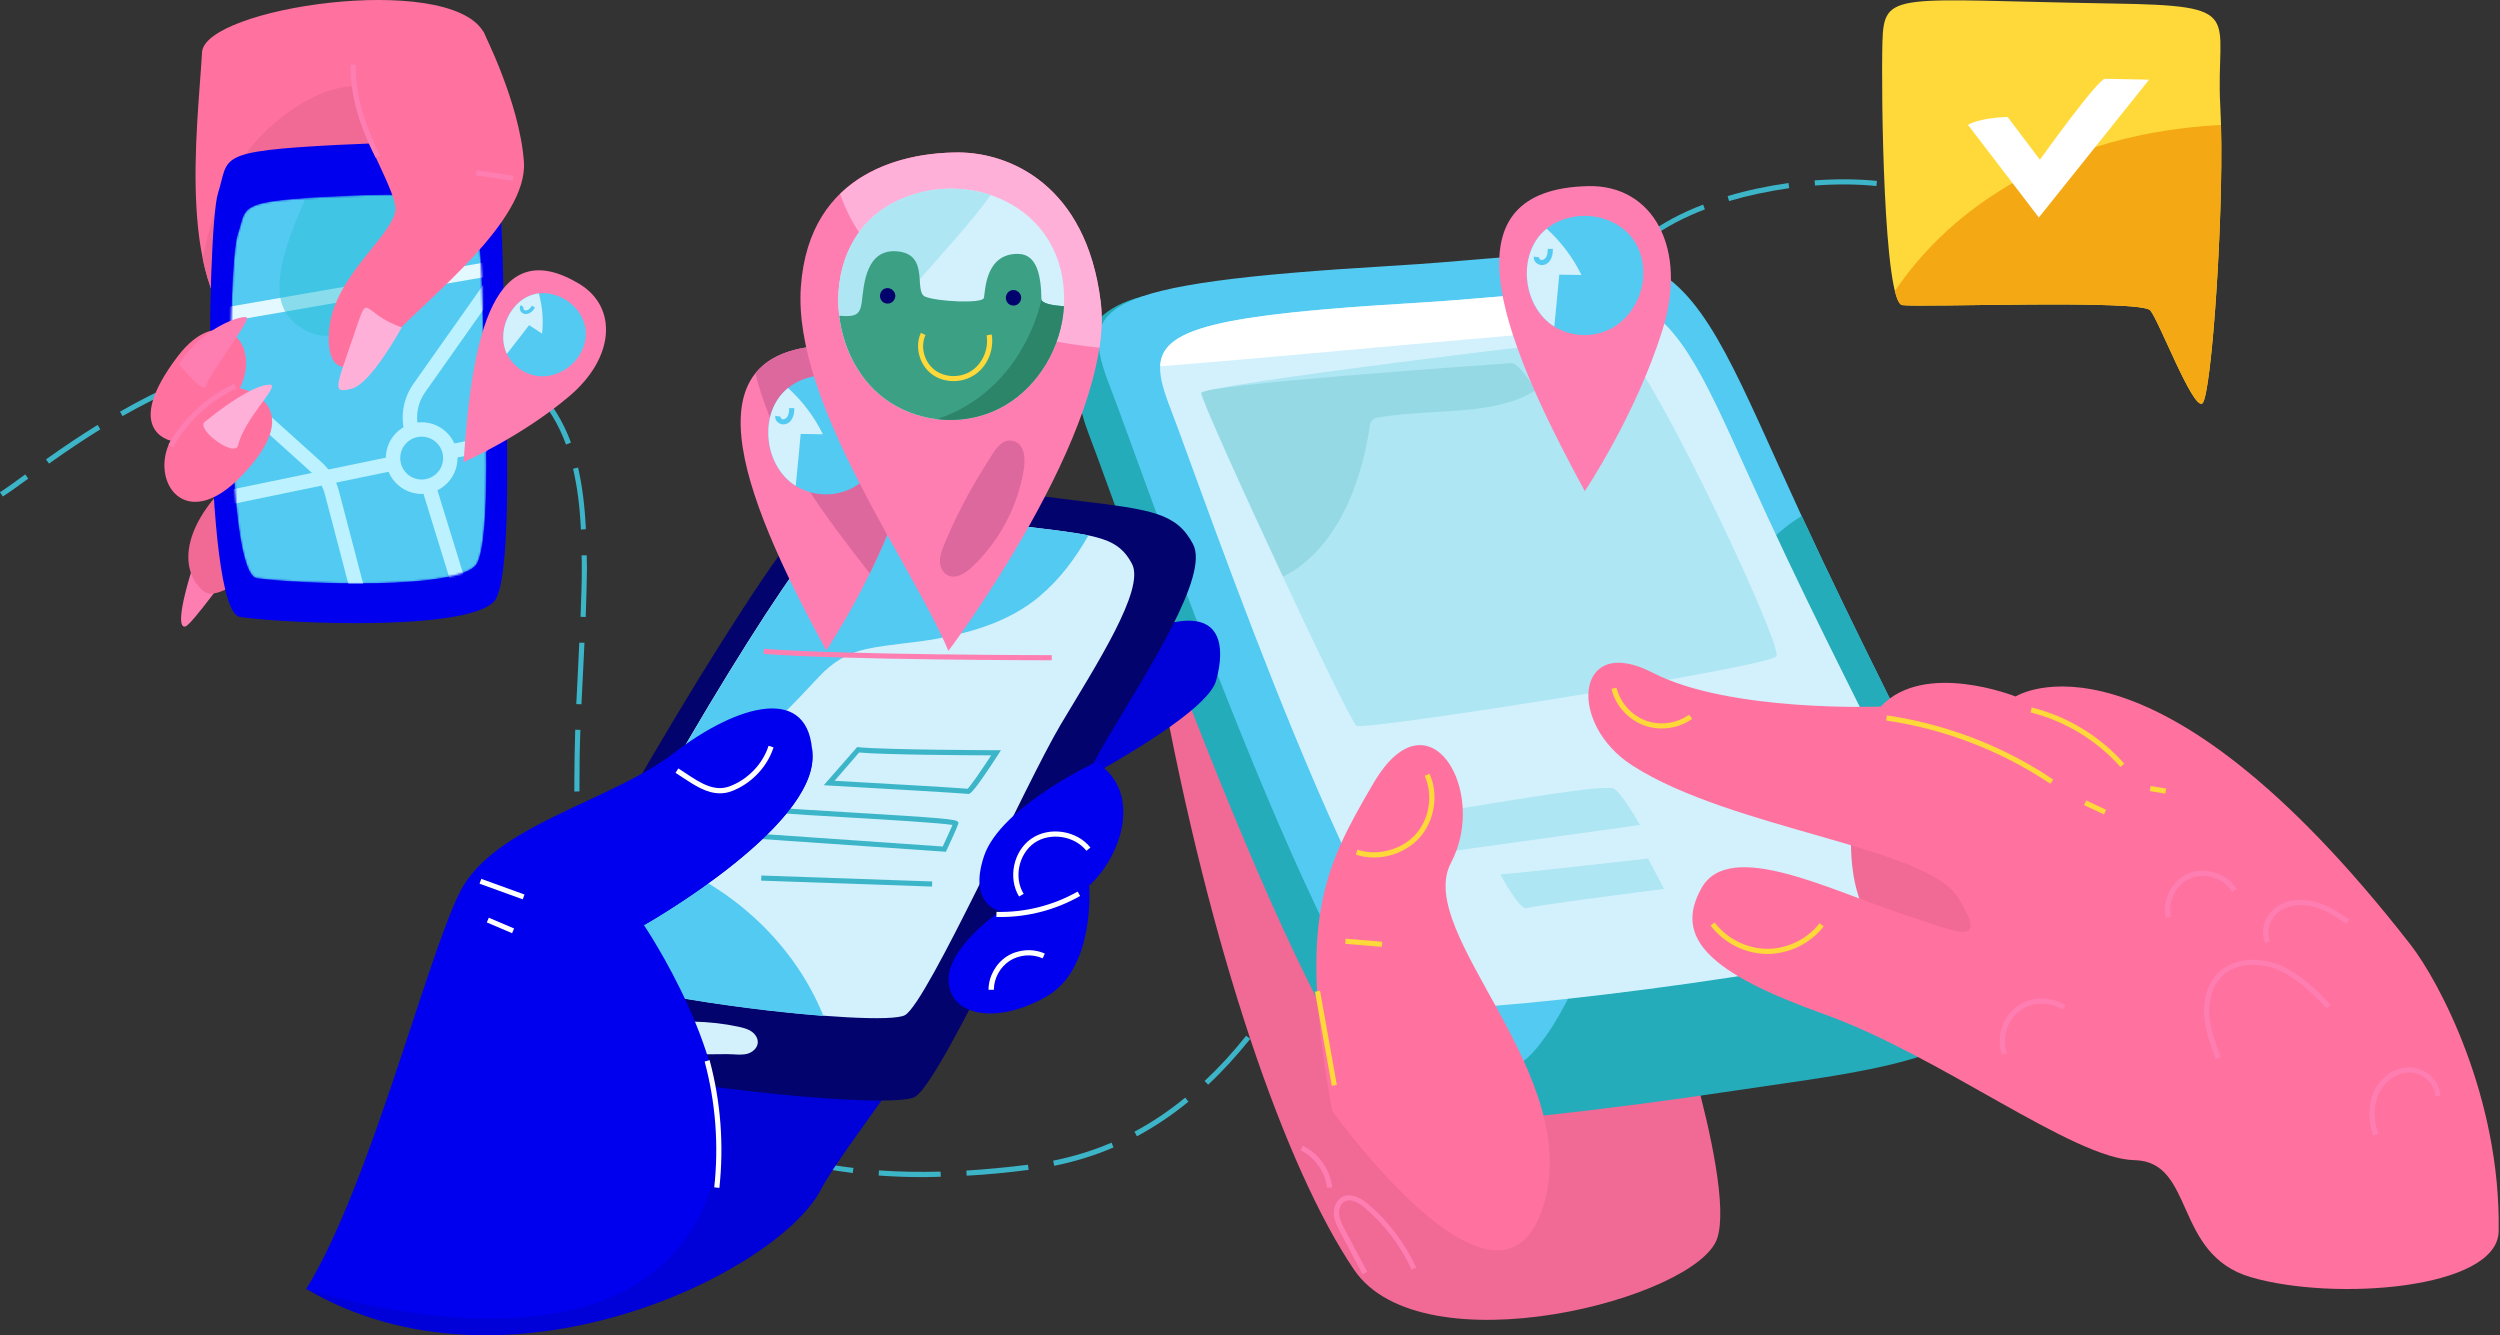 <svg width="1217" height="650" viewBox="0 0 1217 650" fill="none" xmlns="http://www.w3.org/2000/svg">
<rect x="0" y="0" width="1217" height="650" fill="#333333" stroke="none"/>
<path d="M449.152 573.015C441.806 573.015 434.546 572.757 427.719 572.241L427.891 569.746C437.398 570.434 447.337 570.606 457.881 570.348L457.967 572.843C454.943 572.929 452.004 573.015 449.152 573.015ZM470.586 572.327L470.413 569.832C480.006 569.23 490.031 568.284 500.402 566.994L500.748 569.488C490.29 570.864 480.179 571.811 470.586 572.327ZM415.101 571.037C404.643 569.746 394.618 567.768 385.37 565.274L386.062 562.865C395.136 565.36 405.075 567.338 415.446 568.542L415.101 571.037ZM513.193 567.51L512.675 565.016C522.527 563.037 532.034 560.113 541.109 556.242L542.059 558.565C532.898 562.521 523.132 565.532 513.193 567.51ZM373.357 561.403C363.505 557.876 354.344 553.404 346.047 548.243L347.43 546.093C355.554 551.167 364.542 555.554 374.221 558.995L373.357 561.403ZM553.467 553.146L552.257 550.909C560.814 546.351 569.11 540.76 576.975 534.309L578.531 536.287C570.58 542.824 562.11 548.501 553.467 553.146ZM335.762 541.018C327.811 534.825 320.638 527.6 314.502 519.514L316.489 517.966C322.539 525.879 329.54 532.932 337.318 539.039L335.762 541.018ZM588.124 528.03L586.395 526.223C593.309 519.772 600.137 512.375 606.619 504.204L608.607 505.752C602.038 513.923 595.124 521.493 588.124 528.03ZM307.242 509.107C302.143 500.935 297.735 491.732 294.019 481.926L296.352 481.066C299.982 490.786 304.303 499.817 309.316 507.816L307.242 509.107ZM616.212 495.774L614.138 494.312C619.669 486.743 625.2 478.314 630.559 469.282L632.719 470.572C627.361 479.604 621.83 488.119 616.212 495.774ZM290.13 469.884C287.45 460.767 285.29 450.875 283.648 440.381L286.154 440.037C287.796 450.445 289.957 460.251 292.55 469.196L290.13 469.884ZM639.028 459.649L636.868 458.444C641.448 450.187 645.942 441.414 650.696 431.78L652.943 432.898C648.189 442.532 643.695 451.305 639.028 459.649ZM282.006 427.909C280.969 418.448 280.277 408.642 279.931 397.805L282.438 397.719C282.784 408.47 283.475 418.19 284.512 427.565L282.006 427.909ZM658.215 421.544L655.968 420.512C659.857 412.083 663.832 403.137 668.067 393.074L670.401 394.02C666.166 404.084 662.19 413.029 658.215 421.544ZM279.586 385.333C279.586 383.698 279.586 382.15 279.586 380.516C279.586 372.689 279.759 364.431 280.018 355.228L282.524 355.314C282.179 364.517 282.092 372.775 282.092 380.516C282.092 382.064 282.092 383.698 282.092 385.247L279.586 385.333ZM675.24 382.408L672.907 381.462C676.191 373.463 679.735 364.861 684.229 353.593L686.562 354.54C682.068 365.807 678.611 374.409 675.24 382.408ZM691.229 342.842L688.896 341.896L690.451 337.853C693.649 329.854 696.76 321.854 699.958 313.941L702.292 314.887C699.094 322.8 695.896 330.8 692.785 338.799L691.229 342.842ZM283.043 342.842L280.536 342.756C280.882 335.703 281.228 328.735 281.574 321.94L282.006 312.823L284.512 312.909L284.08 322.112C283.734 328.821 283.389 335.789 283.043 342.842ZM707.045 303.361L704.712 302.415C708.946 292.093 712.749 282.976 716.379 274.633L718.712 275.665C715.083 283.922 711.28 292.954 707.045 303.361ZM285.117 300.351L282.611 300.265C282.956 290.975 283.216 283.664 283.216 277.213V275.751C283.216 273.945 283.216 272.138 283.129 270.332H285.636C285.636 272.224 285.636 274.031 285.722 275.837V277.299C285.636 283.664 285.463 291.061 285.117 300.351ZM723.725 264.139L721.392 263.107C725.886 253.215 730.12 244.356 734.355 235.926L736.602 237.045C732.454 245.474 728.219 254.333 723.725 264.139ZM282.784 257.774C282.265 246.42 280.969 236.787 278.981 228.185L281.401 227.583C283.388 236.271 284.685 246.076 285.203 257.602L282.784 257.774ZM742.479 226.035L740.232 224.831C742.998 219.756 745.677 214.853 748.443 210.294C750.603 206.596 752.677 202.811 754.752 198.51L756.999 199.629C754.925 203.929 752.85 207.886 750.603 211.585C747.924 216.143 745.159 220.96 742.479 226.035ZM23.854 225.691L22.384 223.626C31.545 217.089 39.583 211.757 47.534 206.854L48.83 209.004C40.966 213.907 33.015 219.154 23.854 225.691ZM275.524 216.401C271.894 206.338 266.708 197.994 260.227 191.457L262.041 189.651C268.783 196.446 274.141 205.133 277.944 215.455L275.524 216.401ZM59.634 202.553L58.424 200.403C67.412 195.242 76.487 190.597 85.388 186.641L86.425 188.963C77.61 192.92 68.622 197.478 59.634 202.553ZM762.098 188.189L759.764 187.243C761.666 182.684 763.567 178.039 765.382 173.48C767.197 168.836 769.098 164.105 771.086 159.374L773.42 160.32C771.432 164.965 769.53 169.696 767.715 174.341C765.901 178.985 764.086 183.544 762.098 188.189ZM97.92 184.146L96.969 181.824C106.562 178.039 116.242 174.943 125.835 172.534L126.44 174.943C117.02 177.265 107.427 180.361 97.92 184.146ZM250.633 183.802C245.621 180.62 239.83 178.039 233.608 176.233C230.064 175.201 226.521 174.255 222.977 173.48L223.582 171.072C227.126 171.932 230.756 172.792 234.299 173.824C240.781 175.717 246.744 178.297 252.016 181.652L250.633 183.802ZM138.626 172.19L138.108 169.696C148.133 167.717 158.245 166.513 168.184 166.083L168.27 168.578C158.504 169.008 148.479 170.212 138.626 172.19ZM210.705 171.072C200.852 169.438 190.827 168.492 180.888 168.32V165.825C190.913 165.997 201.112 166.943 211.051 168.578L210.705 171.072ZM778.605 148.966L776.358 147.848C780.161 140.021 784.136 133.226 788.544 127.291C789.754 125.571 791.137 123.936 792.692 122.302L794.507 124.022C793.038 125.571 791.742 127.205 790.618 128.753C786.297 134.602 782.408 141.225 778.605 148.966ZM803.668 115.851L802.199 113.873C809.545 108.454 818.534 103.637 829.077 99.594L829.942 101.917C819.657 105.873 810.842 110.518 803.668 115.851ZM841.696 97.874L841.004 95.466C850.424 92.627 860.363 90.563 870.648 89.101L870.994 91.595C860.882 93.057 851.029 95.122 841.696 97.874ZM913.428 90.563C904.354 89.617 894.069 89.531 883.525 90.305L883.352 87.811C894.069 87.036 904.527 87.122 913.688 88.069L913.428 90.563Z" fill="#3DB5C9"/>
<path d="M1.383 241.689L0 239.625C3.457 237.389 7.692 234.292 12.272 230.938L13.742 233.002C9.161 236.357 4.84 239.453 1.383 241.689Z" fill="#3DB5C9"/>
<path d="M939.961 97.788C936.331 95.724 931.664 94.004 926.219 92.713L926.824 90.305C932.528 91.681 937.455 93.487 941.257 95.638L939.961 97.788Z" fill="#3DB5C9"/>
<path d="M805.915 460.595L564.789 330.198C589.161 463.605 625.892 568.972 659.079 618C692.266 667.028 826.485 632.192 835.991 602.69C845.412 573.273 805.915 460.595 805.915 460.595Z" fill="#F16995"/>
<path d="M663.313 620.322L652.51 599.937C651.214 597.443 649.658 594.604 649.312 591.422C649.053 588.325 650.177 584.455 653.288 582.734C656.831 580.842 661.239 582.046 666.165 586.261C676.018 594.69 684.055 605.356 689.414 617.054L687.167 618.086C681.981 606.646 674.116 596.324 664.61 588.153C662.276 586.175 657.955 583.078 654.584 584.885C652.424 586.089 651.646 588.841 651.905 591.164C652.164 593.83 653.461 596.324 654.757 598.733L665.56 619.118L663.313 620.322Z" fill="#FE7EB2"/>
<path d="M646.028 578.262C645.164 570.521 640.065 563.381 633.064 559.941L634.188 557.704C641.966 561.489 647.584 569.402 648.535 578.004L646.028 578.262Z" fill="#FE7EB2"/>
<path d="M667.634 151.461C612.149 154.729 577.666 139.075 555.886 144.408C519.588 153.267 520.279 186.124 530.045 211.413C545.775 251.925 647.152 548.071 689.673 547.899C712.23 547.813 779.728 540.76 845.411 530.782C903.662 521.923 967.184 516.762 977.209 480.12C982.568 460.595 923.194 396.084 865.721 271.794C836.077 207.714 821.99 168.234 794.766 153.267C769.357 139.333 732.367 147.59 667.634 151.461Z" fill="#25ACBA"/>
<path d="M798.482 508.504C832.361 501.709 866.758 497.925 901.155 494.312C926.391 491.646 952.578 489.237 976.691 480.636C976.864 480.464 977.037 480.206 977.123 480.034C987.321 462.487 933.824 373.979 876.351 249.689C846.707 185.608 832.62 146.128 805.396 131.162C780.074 117.227 743.084 125.485 678.351 129.355C530.391 138.129 525.033 148.88 540.762 189.307C556.491 229.819 657.868 525.965 700.39 525.793C709.118 525.793 724.675 524.675 744.207 522.783C761.924 516.762 780.16 512.117 798.482 508.504Z" fill="#53CAF1"/>
<path d="M877.042 251.151C874.018 253.043 870.993 255.108 868.227 257.43C858.375 265.429 850.51 275.321 843.855 286.159C835.645 299.577 828.817 313.855 822.94 328.478C811.273 357.894 803.84 388.601 793.815 418.62C789.062 432.984 783.53 447.177 776.357 460.509C769.702 472.981 760.887 492.936 752.59 504.29C745.59 513.837 743.083 516.762 728.91 524.159C760.628 521.493 808.853 515.902 856.041 508.677C914.292 499.817 972.283 488.291 977.037 480.034C987.235 462.573 934.256 374.667 877.042 251.151Z" fill="#25ACBA"/>
<path d="M689.068 147.418C560.986 155.073 556.319 164.277 569.974 199.371C583.629 234.464 671.264 490.7 708.081 490.614C727.614 490.528 786.037 484.421 842.905 475.733C893.291 467.992 943.504 458.1 947.652 450.961C956.468 435.737 910.23 359.184 860.449 251.581C834.781 196.102 822.595 161.955 799.087 149.052C777.049 136.924 745.071 144.15 689.068 147.418Z" fill="#D2F1FC"/>
<path d="M565.912 178.211C617.075 174.169 668.153 169.18 719.23 164.793C749.133 162.213 779.036 159.546 808.939 156.364C805.828 153.439 802.544 150.945 799.001 149.052C777.049 137.011 745.071 144.15 689.068 147.504C591.753 153.267 565.652 160.062 564.788 178.297C565.134 178.211 565.566 178.211 565.912 178.211Z" fill="white"/>
<path d="M784.91 164.039C769.353 165.157 585.271 187.329 584.753 191.371C584.234 195.414 656.399 350.927 660.375 353.335C664.35 355.744 861.223 324.713 864.766 319.466C868.31 314.305 797.096 163.093 784.91 164.039Z" fill="#AEE6F4"/>
<path d="M632.113 276.181C653.547 260.612 663.399 231.712 666.943 206.51C667.116 205.134 668.758 203.585 670.141 203.327C678.265 201.951 686.389 201.349 694.599 200.833C708.168 199.973 721.996 199.629 735.046 195.672C739.627 194.296 743.861 192.317 747.75 189.909C742.306 181.566 738.071 176.577 735.824 176.749C720.267 177.867 585.357 187.243 584.839 191.285C584.58 193.436 604.89 238.593 624.594 280.654C627.101 279.45 629.694 277.987 632.113 276.181Z" fill="#95D9E5"/>
<path d="M699.006 395.482C733.144 390.063 781.542 381.548 785.691 383.956C789.839 386.365 798.309 401.589 798.309 401.589L693.389 416.212L699.006 395.482Z" fill="#AEE6F4"/>
<path d="M730.379 425.673C741.528 424.813 802.285 417.932 802.285 417.932L810.063 432.726C810.063 432.726 746.454 440.812 743.17 442.102C739.886 443.392 730.379 425.673 730.379 425.673Z" fill="#AEE6F4"/>
<path d="M1028.29 1.711C922.33 -0.009 917.058 -4.912 916.367 20.549C915.675 46.009 916.972 147.333 926.046 148.537C935.121 149.741 1042.29 145.699 1046.78 151.118C1051.19 156.536 1067.35 199.113 1072.02 196.447C1076.69 193.78 1083.25 96.069 1080.83 51.514C1078.41 6.958 1094.4 2.744 1028.29 1.711Z" fill="#FFD939"/>
<path d="M1047.3 64.759C1012.56 71.296 979.025 85.488 952.06 108.54C940.652 118.345 930.713 129.441 922.416 141.655C923.453 145.87 924.663 148.364 926.046 148.536C935.121 149.741 1042.29 145.698 1046.78 151.117C1051.19 156.536 1067.35 199.112 1072.02 196.446C1076.34 193.952 1082.48 108.368 1081.18 60.802C1069.77 61.404 1058.54 62.694 1047.3 64.759Z" fill="#F4A914"/>
<path d="M977.296 56.932C962.69 57.448 958.023 60.802 958.023 60.802L992.507 105.873L1046.18 38.783C1046.18 38.783 1028.2 38.439 1024.74 38.353C1021.29 38.267 993.026 77.747 993.026 77.747L977.296 56.932Z" fill="white"/>
<path d="M648.449 540.674C631.855 448.123 643.955 423.265 668.586 381.29C695.551 335.187 724.763 385.247 706.354 419.996C687.945 454.746 772.729 523.815 750.777 588.583C728.825 653.352 648.449 540.674 648.449 540.674Z" fill="#FF729F"/>
<path d="M642.599 482.32L640.131 482.756L648.299 528.573L650.767 528.137L642.599 482.32Z" fill="#FFD939"/>
<path d="M668.845 417.416C665.82 417.416 662.881 416.986 660.029 416.04L660.807 413.631C670.487 416.814 682.068 413.803 688.982 406.32C695.896 398.751 697.711 387.053 693.562 377.677L695.896 376.645C700.476 386.795 698.402 399.697 690.883 407.954C685.266 414.061 677.055 417.416 668.845 417.416Z" fill="#FFD939"/>
<path d="M655.055 456.956L654.845 459.442L672.673 460.933L672.882 458.447L655.055 456.956Z" fill="#FFD939"/>
<path d="M902.971 429.716C906.86 447.435 917.231 464.293 933.047 473.411C948.862 482.528 970.123 482.786 984.729 471.862C1000.37 460.079 1005.56 438.661 1004.35 419.136C1003.05 398.149 994.754 376.473 977.642 364.173C960.703 352.045 934.084 353.249 917.404 365.807C900.291 378.795 898.909 410.879 902.971 429.716Z" fill="#F16995"/>
<path d="M1173.48 459.907C1046.7 296.996 981.186 339.057 981.186 339.057C981.186 339.057 936.677 321.252 915.589 343.96C915.589 343.96 842.041 346.884 804.446 327.445C766.851 308.006 762.703 352.217 794.68 372.689C843.078 403.74 937.887 412.169 953.27 437.027C968.654 461.885 952.838 453.714 926.133 444.94C891.217 433.5 841.955 408.04 828.3 432.296C814.644 456.552 831.929 473.669 888.019 493.71C944.109 513.751 1009.27 564.156 1039 564.758C1068.65 565.36 1057.84 610.603 1095.61 621.699C1135.89 633.569 1215.92 627.72 1216.35 599.335C1217.39 533.965 1187.31 477.712 1173.48 459.907Z" fill="#FF729F"/>
<path d="M860.363 464.379C860.277 464.379 860.19 464.379 860.104 464.379C849.473 464.293 839.016 458.96 832.707 450.531L834.695 449.069C840.572 456.896 850.338 461.799 860.104 461.885C860.19 461.885 860.277 461.885 860.363 461.885C870.129 461.885 879.809 457.154 885.772 449.413L887.76 450.961C881.364 459.305 870.907 464.379 860.363 464.379Z" fill="#FFD939"/>
<path d="M808.94 354.626C806.001 354.626 802.977 354.11 800.211 353.077C792.433 350.153 786.383 343.358 784.481 335.359L786.901 334.756C788.63 341.896 794.161 348.175 801.075 350.755C807.989 353.335 816.286 352.217 822.249 347.917L823.719 349.981C819.397 352.991 814.212 354.626 808.94 354.626Z" fill="#FFD939"/>
<path d="M998.125 381.548C974.272 365.549 946.616 354.884 918.182 350.755L918.527 348.261C947.393 352.475 975.395 363.227 999.508 379.484L998.125 381.548Z" fill="#FFD939"/>
<path d="M1032.26 373.377C1020.85 360.475 1005.3 351.013 988.445 346.798L989.05 344.39C1006.34 348.691 1022.32 358.41 1034.08 371.742L1032.26 373.377Z" fill="#FFD939"/>
<path d="M1015.58 389.659L1014.51 391.916L1024.21 396.456L1025.27 394.198L1015.58 389.659Z" fill="#FFD939"/>
<path d="M1046.91 382.629L1046.5 385.09L1054.09 386.335L1054.5 383.874L1046.91 382.629Z" fill="#FFD939"/>
<path d="M1078.67 515.472C1076.17 508.935 1073.66 502.139 1073.06 494.914C1072.36 486.743 1074.52 479.26 1079.11 474.357C1086.97 465.756 1100.45 465.928 1109.61 469.712C1119.64 473.841 1127.59 481.926 1134.5 489.065L1132.69 490.786C1125.86 483.818 1118.17 475.905 1108.58 471.949C1100.19 468.508 1087.92 468.25 1080.92 475.991C1076.86 480.378 1074.96 487.173 1075.56 494.656C1076.17 501.537 1078.59 508.074 1081.01 514.525L1078.67 515.472Z" fill="#FE7EB2"/>
<path d="M1102.79 459.047C1100.02 453.198 1102.44 445.456 1108.32 441.414C1113.24 437.973 1120.07 437.113 1127.07 439.005C1133.21 440.64 1138.65 444.166 1143.67 447.693L1142.2 449.757C1137.36 446.316 1132.17 442.962 1126.38 441.414C1120.24 439.779 1114.02 440.553 1109.79 443.478C1105.03 446.833 1102.87 453.284 1105.12 458.014L1102.79 459.047Z" fill="#FE7EB2"/>
<path d="M1054.39 446.832C1052.31 438.231 1057.33 428.511 1065.54 425.157C1073.75 421.802 1084.2 425.243 1088.78 432.812L1086.62 434.102C1082.65 427.565 1073.66 424.555 1066.49 427.479C1059.4 430.404 1054.99 438.833 1056.81 446.23L1054.39 446.832Z" fill="#FE7EB2"/>
<path d="M1155.33 552.716C1152.74 545.232 1152.83 537.663 1155.59 531.47C1158.79 524.331 1165.7 519.6 1172.88 519.6H1172.96C1180.91 519.686 1187.91 526.223 1188 533.621H1185.49C1185.49 527.6 1179.53 522.095 1172.96 522.095H1172.88C1166.83 522.095 1160.69 526.395 1157.93 532.502C1155.42 538.093 1155.33 544.974 1157.75 551.855L1155.33 552.716Z" fill="#FE7EB2"/>
<path d="M974.531 513.321C971.679 505.236 974.617 495.516 981.445 490.269C988.272 485.023 998.384 484.679 1005.56 489.495L1004.17 491.56C997.865 487.345 988.964 487.603 983 492.248C977.037 496.807 974.444 505.322 976.951 512.461L974.531 513.321Z" fill="#FE7EB2"/>
<path d="M94.895 272.568C86.166 299.577 87.376 306.028 90.4 304.91C93.425 303.791 111.92 278.245 111.92 278.245L94.895 272.568Z" fill="#FE7EB2"/>
<path d="M125.662 222.766C84.783 253.215 87.462 278.933 99.389 287.965C111.661 297.168 162.22 240.657 162.22 240.657L125.662 222.766Z" fill="#F16995"/>
<path d="M98.352 25.451C96.191 63.125 85.474 141.827 121.6 166.943C157.726 192.059 253.053 44.202 235.163 15.215C217.359 -13.772 99.561 3.775 98.352 25.451Z" fill="#FF729F"/>
<path d="M187.456 44.718C173.456 38.611 158.331 43.255 145.972 50.911C131.107 60.114 119.267 72.586 111.229 88.069C105.007 99.939 101.118 112.755 98.698 126.001C102.328 143.462 109.155 158.428 121.6 167.029C144.33 182.856 190.395 130.301 217.1 81.876C211.569 66.909 202.494 51.255 187.456 44.718Z" fill="#F16995"/>
<path d="M164.726 70.522C103.969 73.618 111.748 76.457 106.13 94.004C100.512 111.55 98.438 297.77 116.847 300.351C139.836 303.705 234.039 307.748 241.731 290.975C249.423 274.203 246.744 202.725 245.015 138.989C243.287 75.253 246.571 66.393 164.726 70.522Z" fill="#0000EF"/>
<mask id="mask0_147_252" style="mask-type:alpha" maskUnits="userSpaceOnUse" x="112" y="94" width="125" height="191">
<path d="M165.936 95.466C113.822 97.874 120.476 100.197 115.637 114.389C110.797 128.581 109.241 279.363 125.057 281.514C144.762 284.266 225.656 287.621 232.311 274.117C238.965 260.613 236.545 202.639 234.99 151.031C233.348 99.422 236.2 92.197 165.936 95.466Z" fill="#53CAF1"/>
</mask>
<g mask="url(#mask0_147_252)">
<path d="M165.936 95.466C113.822 97.874 120.476 100.197 115.637 114.389C110.797 128.581 109.241 279.363 125.057 281.514C144.762 284.266 225.656 287.621 232.311 274.117C238.965 260.613 236.545 202.639 234.99 151.031C233.348 99.422 236.2 92.197 165.936 95.466Z" fill="#53CAF1"/>
<path d="M112.134 242.008L240.741 215.4" stroke="#BCF2FF" stroke-width="7" stroke-linejoin="round"/>
<path d="M223.002 283.187L200.645 210.665C198.363 203.263 199.641 195.221 204.105 188.891L239.473 138.743" stroke="#BCF2FF" stroke-width="7" stroke-linejoin="round"/>
<path d="M173.586 285.721L161.543 239.737C160.307 235.019 157.718 230.765 154.095 227.5L108.333 186.257" stroke="#BCF2FF" stroke-width="7" stroke-linejoin="round"/>
<path d="M108.966 153.314L236.939 131.14" stroke="#E3F9FF" stroke-width="7" stroke-linejoin="round"/>
<path opacity="0.5" d="M145.021 105.357C140.441 116.711 135.601 129.183 136.119 141.655C136.465 150.687 141.478 157.31 149.602 161.267C155.046 163.933 161.442 164.105 167.665 162.385C183.74 157.912 197.568 143.376 208.457 130.646C215.458 122.388 221.94 113.701 227.989 104.669C220.47 95.036 203.877 93.746 166.022 95.466C159.368 95.81 153.75 96.068 148.824 96.412C147.527 99.422 146.145 102.347 145.021 105.357Z" fill="#2EC0D8"/>
<circle cx="205.263" cy="223.002" r="13.938" fill="#53CAF1" stroke="#BCF2FF" stroke-width="7" stroke-linejoin="round"/>
</g>
<path d="M225.667 224.971C229.744 161.522 240.968 113.588 281.885 138.123C300.903 149.514 299.216 174.262 277.098 192.894C254.02 212.48 225.667 224.971 225.667 224.971Z" fill="#FE7EB2"/>
<path d="M281.502 173.765C281.438 173.866 281.374 173.968 281.309 174.069C277.14 179.871 270.11 183.438 263.43 183.184C256.666 182.949 250.457 179.021 247.2 173.131C247.041 172.818 246.902 172.588 246.743 172.275C244.078 166.688 244.52 160.018 247.21 154.414C250.105 148.373 255.552 143.592 262.305 142.829C263.32 142.69 264.32 142.685 265.372 142.712C279.745 143.647 291.417 159.328 281.502 173.765Z" fill="#53CAF1"/>
<path d="M263.886 162.41C261.781 161.007 259.643 159.655 257.588 158.284C253.99 162.959 250.392 167.633 246.743 172.275C244.078 166.688 244.52 160.018 247.21 154.414C250.105 148.373 255.552 143.592 262.305 142.829C264.057 149.185 264.615 155.85 263.886 162.41Z" fill="#D2F1FC"/>
<path d="M254.331 152.394C253.669 151.975 253.2 151.253 253.062 150.457C252.943 149.743 253.124 149.007 253.579 148.514L254.926 149.65C254.798 149.853 254.804 150.069 254.791 150.203C254.815 150.502 254.955 150.732 255.26 150.925C255.82 151.279 256.649 151.094 257.224 150.749C257.946 150.284 258.51 149.505 258.958 148.796L260.434 149.73C259.889 150.591 259.198 151.572 258.163 152.194C256.917 153.037 255.451 153.102 254.331 152.394Z" fill="#53CAF1"/>
<path d="M86.512 173.48C106.994 146.558 127.736 166.513 116.76 188.963C116.76 188.963 151.59 196.274 117.625 231.626C90.141 260.268 72.684 234.12 83.055 214.509C82.968 214.423 59.115 209.52 86.512 173.48Z" fill="#FF729F"/>
<path d="M178.641 25.279C156.084 40.933 194.629 90.219 192.382 102.949C190.049 115.679 162.047 135.29 160.146 161.008C158.244 186.727 174.751 181.566 191.259 163.589C207.679 145.612 257.115 107.68 255.04 78.779C252.966 49.879 235.163 15.215 235.163 15.215L178.641 25.279Z" fill="#FF729F"/>
<path d="M195.58 159.374C174.492 152.063 180.283 139.763 171.727 164.621C163.171 189.479 161.788 191.543 171.208 189.221C180.629 186.899 195.58 159.374 195.58 159.374Z" fill="#FFB0D8"/>
<path d="M87.203 177.265C98.352 159.374 117.625 153.353 120.045 154.471C122.465 155.59 101.29 182.684 100.426 187.673C99.562 192.661 87.203 177.265 87.203 177.265Z" fill="#FE7EB2"/>
<path d="M99.648 205.392C115.032 192.92 125.922 187.243 131.366 187.243C136.811 187.243 119.094 203.413 115.896 216.745C114.427 223.11 95.241 209.004 99.648 205.392Z" fill="#FFB0D8"/>
<path d="M84.178 217.778L82.017 216.573C89.19 203.671 100.512 193.178 113.908 186.899L114.945 189.135C102.068 195.156 91.178 205.306 84.178 217.778Z" fill="#FE7EB2"/>
<path d="M182.876 76.801C174.406 60.2 170.43 45.32 170.69 31.471L173.196 31.558C172.937 45.062 176.826 59.512 185.123 75.683L182.876 76.801Z" fill="#FE7EB2"/>
<path d="M232.01 82.898L231.645 85.367L249.602 87.995L249.967 85.527L232.01 82.898Z" fill="#FE7EB2"/>
<path d="M450.103 506.096C421.15 547.383 405.68 567.424 399.544 579.208C378.456 619.721 246.485 684.661 149.083 627.462C149.083 627.462 286.586 555.124 308.365 514.956C330.144 474.787 450.103 506.096 450.103 506.096Z" fill="#0000D8"/>
<path d="M497.636 341.81C594.346 274.719 598.408 308.006 592.012 331.316C585.617 354.626 470.153 408.986 470.153 408.986L497.636 341.81Z" fill="#0000D8"/>
<path d="M524.082 243.668C421.841 231.196 414.322 227.067 385.889 261.645C357.455 296.222 242.509 488.635 252.189 505.494C261.868 522.353 431.953 541.964 445.522 533.879C459.177 525.793 517.428 395.826 538.343 360.647C559.258 325.467 588.815 280.138 580.777 264.913C572.74 249.689 560.986 248.14 524.082 243.668Z" fill="#03036D"/>
<path d="M504.723 257C421.236 246.85 415.1 243.496 391.852 271.708C368.603 299.921 274.746 457.068 282.697 470.916C290.648 484.765 429.533 500.677 440.596 494.14C451.744 487.517 499.278 381.376 516.391 352.647C533.503 323.919 557.615 286.847 551.047 274.461C544.479 261.989 534.886 260.698 504.723 257Z" fill="#D2F1FC"/>
<path d="M341.207 371.57C352.01 367.872 362.295 362.625 371.369 355.83C381.74 348.175 390.037 338.455 398.853 329.251C405.334 322.37 412.508 317.898 421.842 315.919C433.25 313.511 445.09 312.995 456.585 310.845C474.215 307.576 491.846 302.157 505.847 290.459C515.786 282.202 523.478 271.794 529.873 260.612C523.564 259.322 515.527 258.29 504.81 257C421.323 246.85 415.187 243.496 391.939 271.708C380.358 285.728 351.319 331.746 325.996 376.129C331.009 374.839 336.194 373.377 341.207 371.57Z" fill="#53CAF1"/>
<path d="M369.9 449.241C351.924 431.952 329.539 419.652 305.34 413.459C289.957 442.704 279.759 466.014 282.611 471.002C288.055 480.55 355.64 491.044 400.84 494.57C393.926 477.454 383.21 462.057 369.9 449.241Z" fill="#53CAF1"/>
<path d="M533.59 370.968C556.665 385.677 545.689 417.072 530.219 431.092C530.219 431.092 533.417 471.346 509.563 485.023C485.71 498.699 463.153 494.914 461.77 478.142C460.474 461.369 486.92 443.564 486.92 443.564C486.92 443.564 471.018 440.726 479.055 416.642C487.266 392.558 533.59 370.968 533.59 370.968Z" fill="#0000EF"/>
<path d="M471.363 386.537C471.19 386.537 471.018 386.451 470.931 386.451C469.203 386.193 429.706 383.87 403.606 382.408L401.013 382.236L417.261 363.657L417.953 363.743C430.311 365.033 484.414 365.205 484.932 365.205H487.266L486.056 367.098C474.734 384.559 472.487 386.537 471.363 386.537ZM471.363 384.043C471.536 384.043 471.709 384.129 471.709 384.129C471.623 384.043 471.363 384.043 471.363 384.043ZM406.285 380.086C426.163 381.204 465.486 383.44 471.018 383.957C472.487 382.666 477.672 375.097 482.512 367.7C472.055 367.7 430.311 367.442 418.212 366.324L406.285 380.086Z" fill="#3DB5C9"/>
<path d="M460.474 414.663L459.61 414.577L359.702 407.696L377.506 393.16H378.024C385.198 393.762 398.421 394.536 412.422 395.396C460.042 398.235 465.4 398.837 466.265 400.041L466.61 400.557L466.437 401.159C466.005 402.793 461.338 412.771 460.82 413.889L460.474 414.663ZM366.184 405.632L458.918 412.083C460.56 408.642 462.721 403.826 463.672 401.589C458.054 400.643 431.781 399.009 412.249 397.891C398.594 397.116 385.63 396.342 378.284 395.74L366.184 405.632Z" fill="#3DB5C9"/>
<path d="M388.222 377.161C374.653 396.17 354.084 408.9 334.897 421.544C330.49 424.469 326.082 427.393 321.847 430.49C317.785 433.5 311.476 437.457 310.525 442.876C310.093 445.714 311.735 448.209 313.896 450.101C319.773 446.746 396.173 402.191 395.568 367.958C395.568 366.668 395.481 365.463 395.309 364.259C393.494 368.818 391.16 373.119 388.222 377.161Z" fill="#0000D8"/>
<path d="M370.628 426.201L370.54 428.694L453.718 431.586L453.805 429.093L370.628 426.201Z" fill="#3DB5C9"/>
<path d="M487.093 446.402C486.401 446.402 485.71 446.402 485.019 446.402L485.105 443.908C498.933 444.252 512.588 440.812 524.601 434.016L525.811 436.167C513.971 442.876 500.662 446.402 487.093 446.402Z" fill="white"/>
<path d="M496.081 436.425C490.55 427.393 493.316 414.233 502.131 408.212C510.86 402.191 524.256 404.256 530.824 412.599L528.836 414.147C523.046 406.836 511.292 405.03 503.6 410.277C495.908 415.609 493.402 427.221 498.328 435.135L496.081 436.425Z" fill="white"/>
<path d="M481.216 481.84C481.216 475.475 484.673 469.11 490.118 465.583C495.476 462.143 502.736 461.541 508.613 464.207L507.576 466.53C502.476 464.207 496.167 464.723 491.5 467.734C486.833 470.744 483.809 476.335 483.809 481.84H481.216Z" fill="white"/>
<path d="M356.763 513.235C359.183 513.407 361.776 513.579 364.109 512.891C366.443 512.117 368.603 510.225 368.863 507.816C369.122 505.58 367.739 503.43 365.838 502.14C364.023 500.849 361.776 500.333 359.529 499.817C352.355 498.269 345.009 497.495 337.75 497.323C333.688 497.237 328.934 497.753 326.514 501.021C324.872 503.258 324.786 506.44 326.255 508.763C330.403 514.956 350.108 512.719 356.763 513.235Z" fill="#D2F1FC"/>
<path d="M149.083 627.462C180.283 576.8 207.593 466.444 224.014 434.016C240.521 401.589 297.562 390.149 328.157 366.496C358.751 342.928 394.79 332.262 395.482 367.958C396.173 403.654 313.464 450.359 313.464 450.359C313.464 450.359 358.492 516.676 349.763 563.811C326.947 686.983 149.083 627.462 149.083 627.462Z" fill="#0000EF"/>
<path d="M350.455 386.193C344.059 386.193 338.096 382.322 332.392 378.538C331.182 377.763 330.059 376.989 328.849 376.215L330.231 374.065C331.441 374.839 332.651 375.613 333.775 376.387C340.862 381.118 347.603 385.505 355.035 382.838C363.937 379.57 371.283 372 374.135 363.055L376.555 363.829C373.444 373.549 365.493 381.72 355.9 385.247C353.998 385.935 352.183 386.193 350.455 386.193Z" fill="white"/>
<path d="M350.195 578.262L347.688 578.004C349.936 557.446 348.38 536.803 343.021 516.762L345.441 516.074C350.886 536.459 352.442 557.36 350.195 578.262Z" fill="white"/>
<path d="M234.291 427.834L233.434 430.178L254.468 437.795L255.325 435.451L234.291 427.834Z" fill="white"/>
<path d="M237.956 446.739L236.969 449.032L249.283 454.283L250.27 451.99L237.956 446.739Z" fill="white"/>
<path d="M402.222 316.608C358.491 236.529 335.329 169.782 403.778 168.148C435.582 167.373 452.522 198.683 439.99 238.249C427.026 279.708 402.222 316.608 402.222 316.608Z" fill="#FE7EB2"/>
<path d="M771.497 239.064C727.766 158.985 704.604 92.238 773.053 90.604C804.857 89.829 821.796 121.139 809.265 160.705C796.301 202.164 771.497 239.064 771.497 239.064Z" fill="#FE7EB2"/>
<path d="M403.778 168.148C385.974 168.578 374.394 173.394 367.739 181.738C368.43 184.662 369.208 187.587 370.159 190.425C380.53 223.541 402.05 251.839 423.397 279.106C429.36 266.978 435.41 252.871 440.077 238.249C452.522 198.683 435.583 167.46 403.778 168.148Z" fill="#DD689D"/>
<path d="M430.656 211.671C430.656 211.843 430.656 212.015 430.656 212.187C430.051 222.422 424.261 232.142 415.964 236.959C407.581 241.861 397.037 241.861 388.567 237.217C388.135 236.959 387.789 236.787 387.357 236.529C379.838 231.798 375.258 223.368 374.221 214.509C373.097 204.962 376.036 194.984 383.641 188.877C384.765 187.931 385.975 187.157 387.271 186.383C405.42 176.491 431.607 186.555 430.656 211.671Z" fill="#53CAF1"/>
<path d="M799.931 134.127C799.931 134.299 799.931 134.471 799.931 134.643C799.326 144.878 793.535 154.598 785.239 159.415C776.855 164.318 766.311 164.318 757.842 159.673C757.41 159.415 757.064 159.243 756.632 158.985C749.113 154.254 744.532 145.825 743.495 136.965C742.372 127.418 745.31 117.44 752.915 111.333C754.039 110.387 755.249 109.613 756.545 108.839C774.695 98.947 800.882 109.011 799.931 134.127Z" fill="#53CAF1"/>
<path d="M461.683 316.866C444.139 274.719 385.802 196.446 389.864 139.591C393.926 82.736 441.632 74.22 466.35 74.22C491.068 74.22 528.663 89.703 535.749 146.816C543.355 208.402 461.683 316.866 461.683 316.866Z" fill="#FE7EB2"/>
<path d="M418.73 113.873C438.435 142.945 473.696 157.74 507.057 164.879C516.304 166.857 525.724 168.32 535.231 169.266C536.441 161.352 536.7 153.783 535.836 146.816C528.749 89.703 491.154 74.22 466.437 74.22C450.794 74.22 426.076 77.661 408.964 94.434C411.297 101.143 414.495 107.766 418.73 113.873Z" fill="#FFB0D8"/>
<path d="M517.946 148.106C517.946 148.451 517.946 148.795 517.859 149.139C516.736 169.008 505.414 187.759 489.425 197.22C473.177 206.768 452.781 206.768 436.36 197.736C420.285 188.963 410.692 171.76 408.531 153.697C406.025 132.538 413.89 110.174 433.94 99.251C469.115 79.897 519.847 99.337 517.946 148.106Z" fill="#D2F1FC"/>
<path d="M414.581 174.341C426.421 160.836 437.916 147.074 449.843 133.57C457.88 124.452 466.09 115.335 473.869 105.873C476.807 102.347 479.573 98.734 482.252 94.95C466.868 89.789 448.978 90.907 433.94 99.164C413.89 110.174 406.025 132.452 408.531 153.611C409.395 160.922 411.47 167.976 414.581 174.341Z" fill="#AEE6F4"/>
<path d="M517.859 149.138C516.736 169.008 505.414 187.759 489.425 197.22C473.177 206.768 452.781 206.768 436.36 197.736C420.285 188.963 410.692 171.76 408.531 153.697C416.31 154.385 418.729 153.353 419.507 147.16C420.544 138.301 421.581 120.754 437.138 122.388C452.695 124.022 444.657 141.999 450.361 144.408C456.152 146.816 478.276 147.934 478.968 145.01C479.659 142.085 479.4 123.248 495.734 123.592C504.809 123.764 506.797 134.172 506.97 145.612C507.056 147.848 512.76 148.708 517.859 149.138Z" fill="#3CA184"/>
<path d="M507.056 145.698C507.056 144.838 499.537 189.393 456.238 204.015C467.646 205.392 479.4 203.155 489.512 197.134C505.501 187.673 516.822 169.008 517.946 149.052C512.76 148.708 507.056 147.848 507.056 145.698Z" fill="#2C8469"/>
<path d="M429.532 146.816C430.397 147.676 431.866 148.02 433.076 147.676C434.718 147.246 435.928 145.526 435.841 143.806C435.755 142.085 434.286 140.537 432.557 140.279C428.841 139.849 427.026 144.322 429.532 146.816Z" fill="#03036D"/>
<path d="M490.808 147.762C491.672 148.622 493.141 148.966 494.351 148.622C495.993 148.192 497.203 146.472 497.117 144.752C497.03 143.032 495.561 141.483 493.833 141.225C490.116 140.795 488.301 145.268 490.808 147.762Z" fill="#03036D"/>
<path d="M464.189 185.522C460.387 185.522 456.67 184.404 453.645 182.168C447.509 177.609 445.176 168.75 448.287 162.041L450.534 163.073C447.855 168.836 449.929 176.319 455.115 180.19C460.214 183.974 467.906 184.06 473.264 180.276C478.449 176.663 481.388 169.696 480.264 163.245L482.771 162.815C483.981 170.298 480.783 178.125 474.647 182.34C471.622 184.404 467.906 185.522 464.189 185.522Z" fill="#FFD939"/>
<path d="M400.58 211.413C396.951 211.327 393.321 211.327 389.777 211.241C388.999 219.67 388.222 228.099 387.357 236.529C379.838 231.798 375.258 223.369 374.221 214.509C373.097 204.962 376.036 194.984 383.641 188.877C390.642 195.242 396.432 202.897 400.58 211.413Z" fill="#D2F1FC"/>
<path d="M769.855 133.869C766.225 133.783 762.595 133.783 759.052 133.697C758.274 142.126 757.496 150.555 756.632 158.985C749.113 154.254 744.532 145.825 743.495 136.965C742.372 127.418 745.31 117.44 752.915 111.333C759.916 117.698 765.706 125.353 769.855 133.869Z" fill="#D2F1FC"/>
<path d="M381.308 206.596C380.184 206.596 379.061 206.08 378.283 205.22C377.591 204.445 377.246 203.413 377.419 202.467L379.925 202.811C379.925 203.155 380.098 203.413 380.184 203.585C380.443 203.929 380.789 204.101 381.308 204.101C382.258 204.101 383.123 203.241 383.555 202.381C384.073 201.263 384.16 199.887 384.16 198.683H386.666C386.666 200.145 386.58 201.865 385.802 203.413C384.938 205.392 383.209 206.596 381.308 206.596Z" fill="#53CAF1"/>
<path d="M750.582 129.052C749.458 129.052 748.335 128.536 747.557 127.676C746.865 126.902 746.52 125.869 746.692 124.923L749.199 125.267C749.199 125.611 749.372 125.869 749.458 126.041C749.717 126.385 750.063 126.557 750.582 126.557C751.532 126.557 752.397 125.697 752.829 124.837C753.347 123.719 753.434 122.343 753.434 121.139H755.94C755.94 122.601 755.854 124.321 755.076 125.869C754.211 127.848 752.483 129.052 750.582 129.052Z" fill="#53CAF1"/>
<path d="M511.982 321.424C510.945 321.424 410.692 321.338 371.714 318.328L371.887 315.833C410.779 318.844 510.945 318.93 511.982 318.93V321.424Z" fill="#FE7EB2"/>
<path d="M459.695 264.913C458.658 267.494 457.535 270.16 457.535 272.998C457.535 275.837 458.831 278.761 461.337 280.052C465.313 282.03 469.893 279.105 473.091 276.095C486.487 263.537 495.475 246.506 498.414 228.443C499.192 223.627 499.019 215.541 492.537 214.509C486.833 213.563 483.462 220.702 480.869 224.659C472.659 237.475 465.486 250.893 459.695 264.913Z" fill="#DD689D"/>
</svg>
